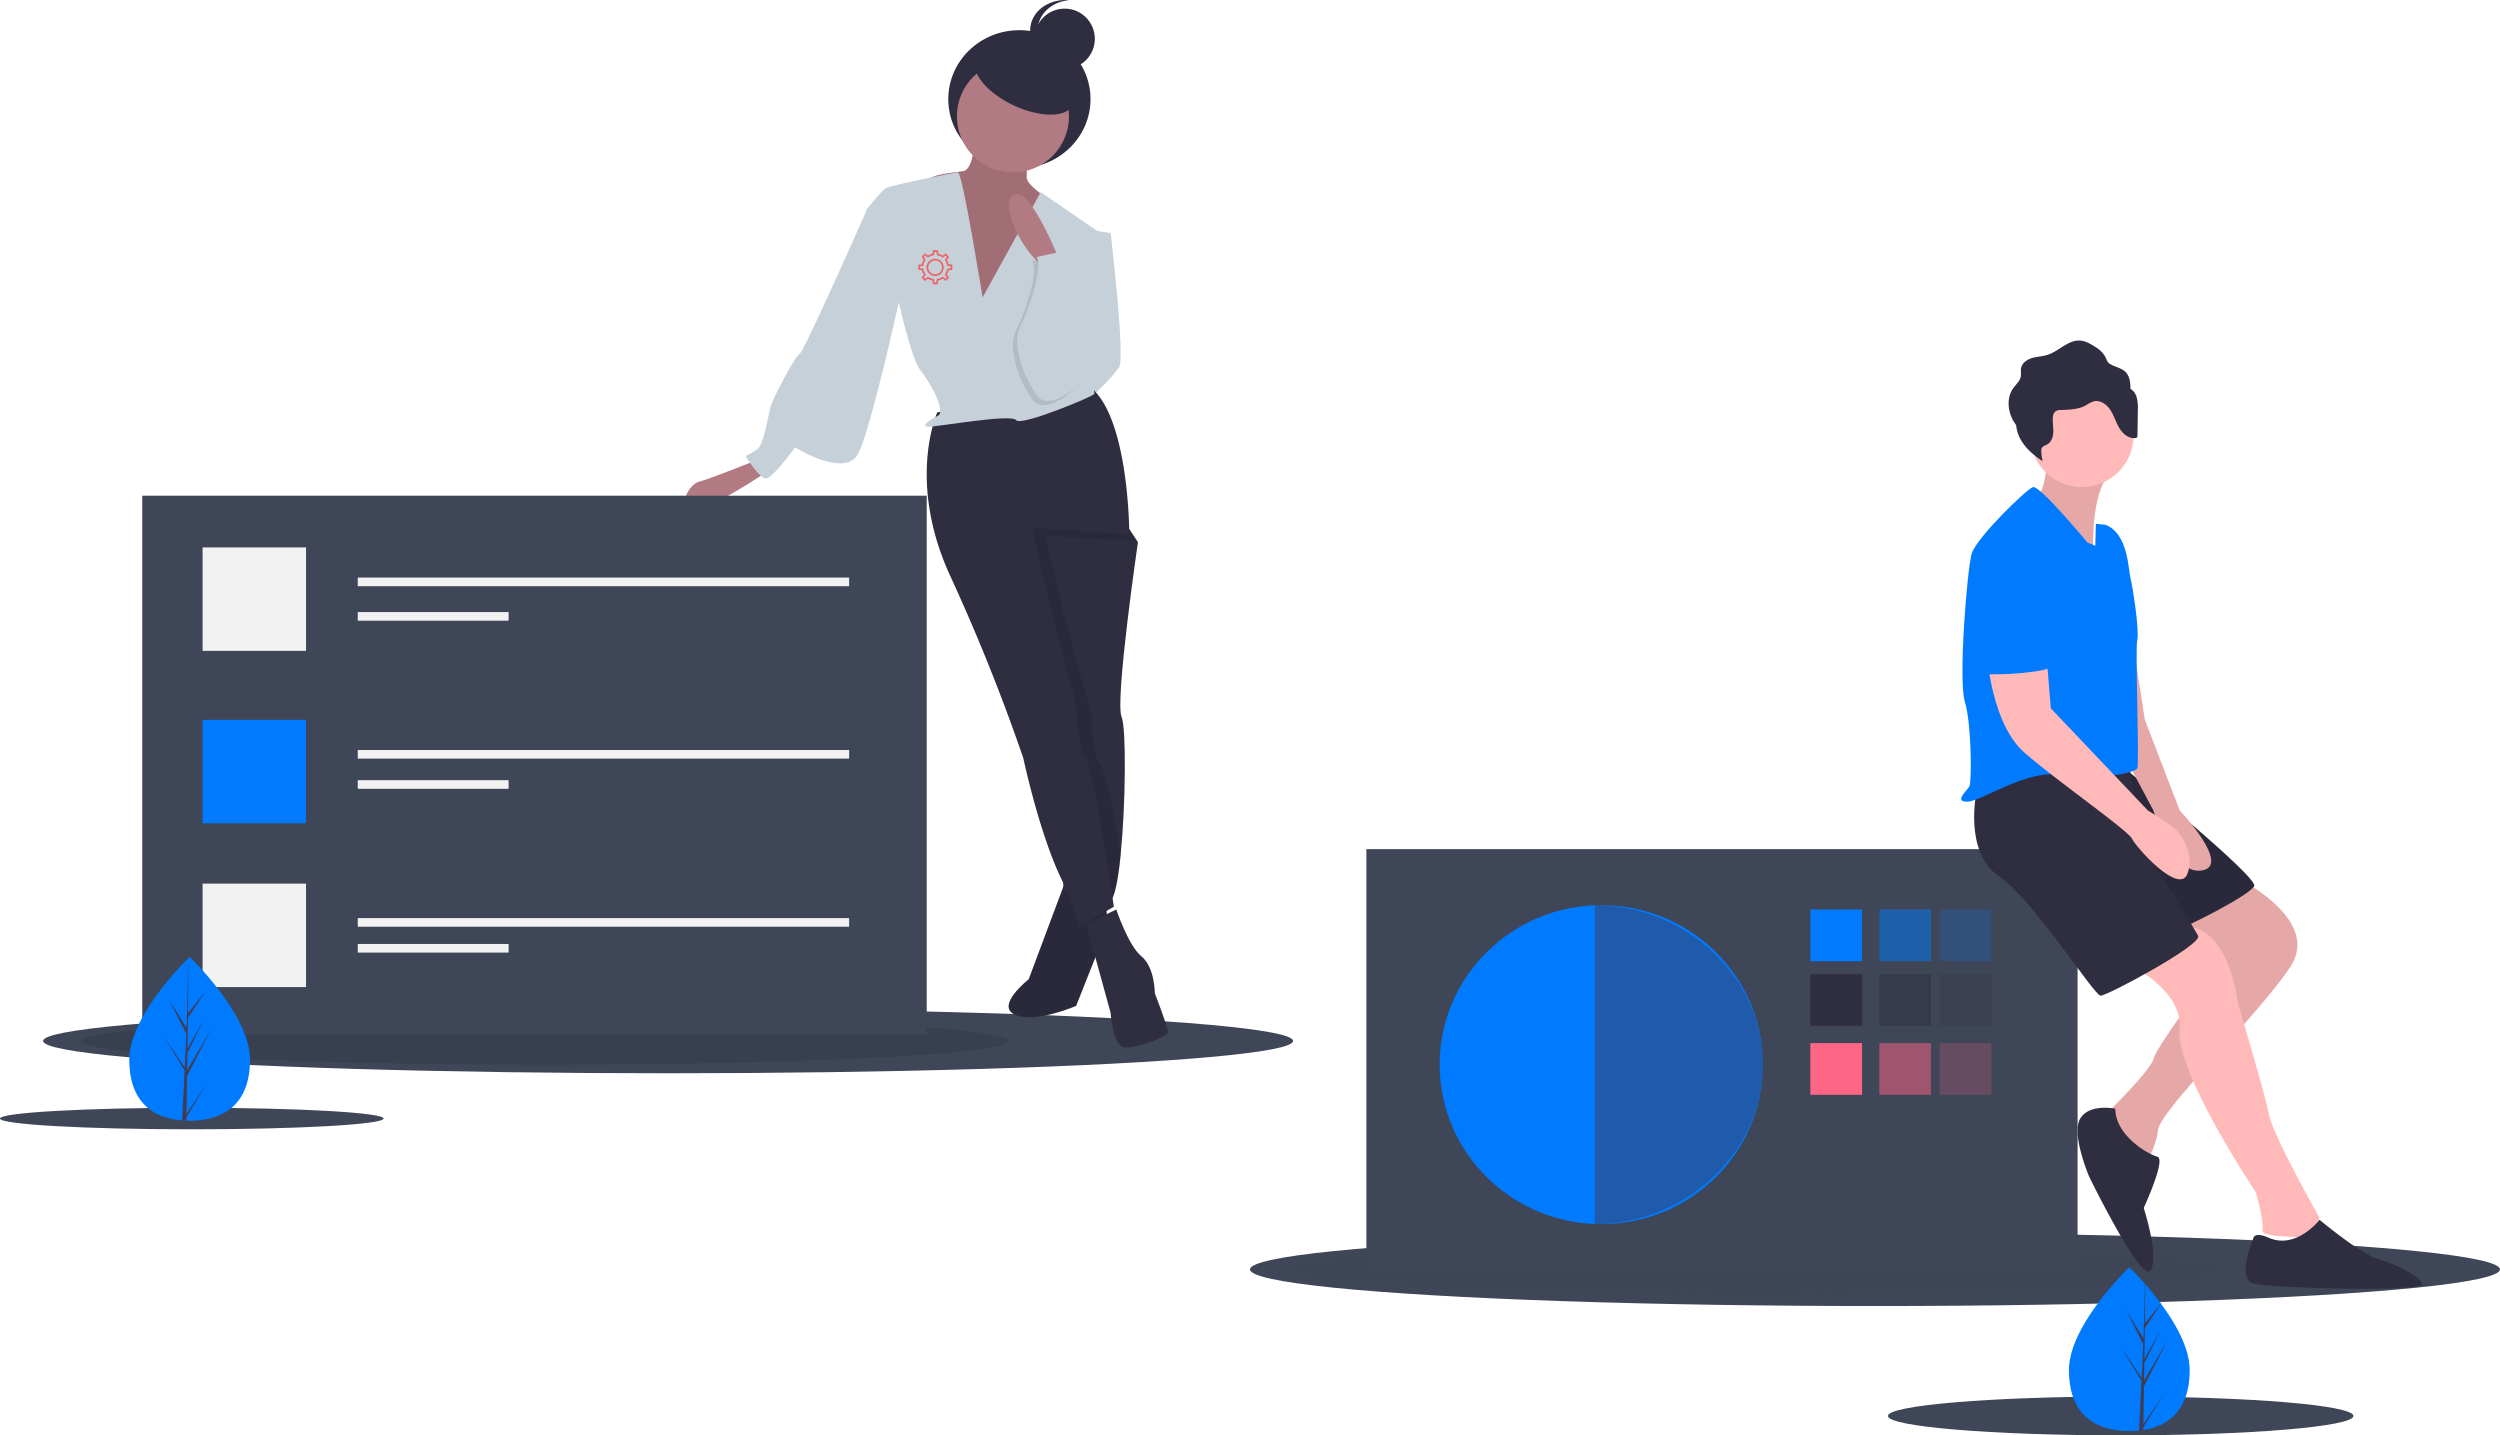 <svg xmlns="http://www.w3.org/2000/svg" width="580" height="333" viewBox="0 0 580 333">
    <g fill="none" fill-rule="evenodd">
        <ellipse cx="155" cy="241.5" fill="#3E4657" fill-rule="nonzero" rx="145" ry="7.5"/>
        <ellipse cx="126.5" cy="241.5" fill="#000" fill-rule="nonzero" opacity=".1" rx="107.5" ry="5.5"/>
        <ellipse cx="435" cy="294.5" fill="#3E4657" fill-rule="nonzero" rx="145" ry="8.5"/>
        <ellipse cx="407.5" cy="294.5" fill="#3E4657" fill-rule="nonzero" opacity=".1" rx="107.5" ry="5.5"/>
        <ellipse cx="44.5" cy="259.5" fill="#3E4657" fill-rule="nonzero" rx="44.5" ry="2.5"/>
        <ellipse cx="492" cy="328.5" fill="#3E4657" fill-rule="nonzero" rx="54" ry="4.5"/>
        <path fill="#3E4657" fill-rule="nonzero" d="M317 197h165v98H317z"/>
        <ellipse cx="371.5" cy="247" fill="#007BFF" fill-rule="nonzero" rx="37.5" ry="37"/>
        <path fill="#007BFF" fill-rule="nonzero" d="M420 211h12v12h-12z"/>
        <path fill="#007BFF" fill-rule="nonzero" d="M436 211h12v12h-12z" opacity=".5"/>
        <path fill="#007BFF" fill-rule="nonzero" d="M450 211h12v12h-12z" opacity=".2"/>
        <path fill="#2F2E41" fill-rule="nonzero" d="M420 226h12v12h-12z"/>
        <path fill="#2F2E41" fill-rule="nonzero" d="M436 226h12v12h-12z" opacity=".5"/>
        <path fill="#2F2E41" fill-rule="nonzero" d="M450 226h12v12h-12z" opacity=".2"/>
        <path fill="#FF6584" fill-rule="nonzero" d="M420 242h12v12h-12z"/>
        <path fill="#FF6584" fill-rule="nonzero" d="M436 242h12v12h-12z" opacity=".5"/>
        <path fill="#FF6584" fill-rule="nonzero" d="M450 242h12v12h-12z" opacity=".2"/>
        <path fill="#3F3D56" fill-rule="nonzero" d="M370 210v74c20.957 0 39-16.565 39-37s-18.043-37-39-37z" opacity=".5"/>
        <path fill="#FFB9B9" fill-rule="nonzero" d="M517.776 203s21.147 9.863 13.594 21.282c-7.552 11.42-30.209 33.222-30.712 37.894-.504 4.671-3.525 8.824-3.525 8.824s-10.07-10.9-9.062-11.939c1.007-1.038 11.076-10.9 11.58-13.496.503-2.596 15.608-22.84 15.608-22.84l-13.594-12.458L517.776 203z"/>
        <path fill="#000" fill-rule="nonzero" d="M517.776 203s21.147 9.863 13.594 21.282c-7.552 11.42-30.209 33.222-30.712 37.894-.504 4.671-3.525 8.824-3.525 8.824s-10.07-10.9-9.062-11.939c1.007-1.038 11.076-10.9 11.58-13.496.503-2.596 15.608-22.84 15.608-22.84l-13.594-12.458L517.776 203z" opacity=".1"/>
        <path fill="#FFB9B9" fill-rule="nonzero" d="M492 222.764s14.66 6.21 13.648 16.044c-1.01 9.834 17.693 37.783 17.693 37.783s2.022 6.728 1.516 8.799c-.505 2.07 13.143 1.552 13.143 1.552v-4.658s-10.615-18.632-11.626-23.808c-1.011-5.176-7.077-25.361-7.077-25.361S517.275 215 507.165 215c-5.967 0-11.585 2.876-15.165 7.764z"/>
        <path fill="#2F2E41" fill-rule="nonzero" d="M492.619 178s31.402 25.503 30.355 27.585c-1.046 2.082-16.224 9.89-18.841 10.41C501.516 216.515 483 178 483 178h9.619z"/>
        <path fill="#000" fill-rule="nonzero" d="M492.619 178s31.402 25.503 30.355 27.585c-1.046 2.082-16.224 9.89-18.841 10.41C501.516 216.515 483 178 483 178h9.619z" opacity=".1"/>
        <path fill="#2F2E41" fill-rule="nonzero" d="M458.566 183.711s-3.083 13.878 5.14 19.532C471.93 208.898 485.808 231 487.35 231c1.542 0 23.643-11.822 22.615-13.878-1.028-2.056-12.335-20.047-12.335-20.047l-3.598-19.018s-31.354-1.028-35.466 5.654z"/>
        <path fill="#FFB9B9" fill-rule="nonzero" d="M493 137l4.57 29.897 8.125 21.134s12.188 12.887 5.078 13.918c-7.109 1.031-11.172-13.918-11.172-13.918L493 175.661V137z"/>
        <path fill="#000" fill-rule="nonzero" d="M493 137l4.57 29.897 8.125 21.134s12.188 12.887 5.078 13.918c-7.109 1.031-11.172-13.918-11.172-13.918L493 175.661V137z" opacity=".1"/>
        <path fill="#FFB9B9" fill-rule="nonzero" d="M475.072 104s0 11.308-3.596 12.385C467.879 117.462 485.862 132 485.862 132s-2.055-18.846 5.138-23.692L475.072 104z"/>
        <path fill="#000" fill-rule="nonzero" d="M475.072 104s0 11.308-3.596 12.385C467.879 117.462 485.862 132 485.862 132s-2.055-18.846 5.138-23.692L475.072 104z" opacity=".1"/>
        <circle cx="483" cy="101" r="12" fill="#FFB9B9" fill-rule="nonzero"/>
        <path fill="#007BFF" fill-rule="nonzero" d="M484.272 125.864s-11.05-13.364-12.628-12.85c-1.579.514-13.155 11.822-14.207 15.42-1.053 3.598-3.157 29.297-1.579 34.437 1.579 5.14 1.579 18.503 1.053 19.531-.527 1.028-3.684 3.598-.527 3.598 3.158 0 14.207-7.71 21.574-6.168 7.366 1.542 17.364-.514 17.89-1.542.526-1.028-.526-27.755 0-29.81.526-2.057-1.052-12.336-1.578-14.392-.527-2.056-.527-10.28-5.788-12.336l-2.244-.216-.126 5.084-1.84-.756z"/>
        <path fill="#FFB9B9" fill-rule="nonzero" d="M461 152s1.02 15.926 8.672 22.604c7.652 6.679 23.975 17.98 24.995 20.035 1.02 2.055 10.713 12.844 12.753 8.22a7.737 7.737 0 0 0 .41-4.555 11.33 11.33 0 0 0-5.053-7.404l-4.539-2.939-22.445-23.632-1.02-12.329H461z"/>
        <path fill="#2F2E41" fill-rule="nonzero" d="M490.756 257.225s-6.059-1.294-8.166 2.328c-2.107 3.62 2.107 13.45 2.107 13.45s12.118 24.833 14.225 21.728c2.107-3.104-1.58-14.485-1.58-14.485s5.268-11.381 3.16-11.899c-2.107-.517-9.746-4.914-9.746-11.122zM526.481 287.223s-3.179-1.584-3.709 0c-.53 1.584-3.708 9.502 0 10.558 3.709 1.056 40.265 2.111 39.205 0-1.06-2.112-6.887-4.751-10.596-5.807-3.708-1.056-13.244-8.974-13.244-8.974s-5.298 6.863-11.656 4.223zM495.682 92.081a3.318 3.318 0 0 0-1.421-1.881 7.727 7.727 0 0 0-.3-2.483c-.782-2.344-2.634-2.21-4.382-3.246-.758-.45-.712-.847-1.106-1.586a5.847 5.847 0 0 0-2.237-2.313c-1.12-.724-2.305-1.47-3.631-1.562-2.788-.193-4.925 2.466-7.59 3.32-1.174.375-2.436.39-3.616.746-1.18.356-2.359 1.205-2.535 2.44-.08.571.062 1.157-.02 1.727-.164 1.134-1.145 1.928-1.801 2.86-1.453 2.063-1.287 4.976-.125 7.22.244.464.524.908.837 1.328a8.259 8.259 0 0 0 .884 3.036c1.162 2.243 3.16 3.92 5.248 5.313a12.724 12.724 0 0 1-.31-2.266c-.03-.254.003-.512.095-.75.233-.493.847-.624 1.315-.894.97-.56 1.35-1.796 1.379-2.927.028-1.131-.209-2.264-.092-3.39.01-.523.237-1.017.626-1.362a2.136 2.136 0 0 1 1.178-.285c1.988-.082 4.065-.119 5.818-1.072a8.577 8.577 0 0 1 1.81-.929c1.49-.394 3.014.665 3.872 1.961.86 1.296 1.287 2.839 2.08 4.177.792 1.34 2.16 2.533 3.692 2.374a.61.61 0 0 0 .458-.206.703.703 0 0 0 .084-.395l.086-5.937a9.094 9.094 0 0 0-.296-3.018z"/>
        <path fill="#007BFF" fill-rule="nonzero" d="M466.188 126s11.01 5.34 10.51 16.552 3.003 12.28-5.505 13.348c-8.509 1.068-10.51 0-11.011 1.068-.5 1.067-3.503-24.56-1.501-27.23 2.002-2.67 7.507-3.738 7.507-3.738z"/>
        <ellipse cx="236.5" cy="23" fill="#2F2E41" fill-rule="nonzero" rx="16.5" ry="16"/>
        <path fill="#2F2E41" fill-rule="nonzero" d="M248.088 202l-9.435 25.197s-7.863 6.17-3.146 8.227c4.718 2.057 14.154-2.057 14.154-2.057L257 214.855 255.952 202h-7.864z"/>
        <path fill="#000" fill-rule="nonzero" d="M248.088 202l-9.435 25.197s-7.863 6.17-3.146 8.227c4.718 2.057 14.154-2.057 14.154-2.057L257 214.855 255.952 202h-7.864z" opacity=".1"/>
        <path fill="#C6D0D9" fill-rule="nonzero" d="M250.327 53l7.347 1.056s3.43 29.046 1.96 31.158c-1.47 2.113-8.818 10.562-11.757 8.45-2.939-2.113 2.45-40.664 2.45-40.664z"/>
        <path fill="#B27A82" fill-rule="nonzero" d="M174.937 107s-10.72 4.278-12.76 4.754c-2.043.475-5.105 5.228-1.532 6.18 3.573.95 17.355-8.557 17.355-8.557L174.937 107z"/>
        <path fill="#2F2E41" fill-rule="nonzero" d="M252 214.382l5.649 20.545s.513 7.516 3.08 8.017c2.568.501 10.271-2.505 10.271-3.507 0-1.003-3.081-9.02-3.081-9.02s0-6.013-3.081-8.519C261.757 219.393 258.98 211 258.98 211L252 214.382zM260.22 166.36c1.09 2.45.956 20.218-.238 32.042-.577 5.746-1.404 10.088-2.462 10.598l-7.738-1.862-3.062-.738-.081-6.469-.459-35.651-9.18-36.92V118l23.22 2.08 3.683 5.57.097.15s-5.4 36.92-3.78 40.56z"/>
        <path fill="#000" fill-rule="nonzero" d="M255.426 177.8c1.16 1.67 3.095 11.664 4.64 20.602-.58 5.746-1.41 10.088-2.472 10.598l-7.766-1.862c-.12-.239-.239-.488-.363-.738-.992-1.997-1.924-4.202-2.791-6.469l-.46-35.651L237 127.36V118l23.304 2.08 3.696 5.57-21.58-1.41 4.877 20.28 5.962 21.32s0 8.84 2.167 11.96z" opacity=".1"/>
        <path fill="#2F2E41" fill-rule="nonzero" d="M217.44 95.686s-7.17 15.943 3.073 38.057a450.605 450.605 0 0 1 16.902 42.171s3.585 16.972 8.707 27.772c5.122 10.8 4.098 11.314 4.098 11.314l8.195-4.629s-4.61-31.885-6.659-34.971c-2.048-3.086-2.048-11.829-2.048-11.829l-5.634-21.085-4.61-20.057L262 123.97S262 94.657 251.756 89l-34.316 6.686z"/>
        <path fill="#B27A82" fill-rule="nonzero" d="M226.162 31s0 8.17-2.617 8.68c-2.616.511-7.849.511-9.419 3.065C212.556 45.298 226.162 79 226.162 79l14.128-8.68L245 47.34s-6.803-4.085-6.803-6.127V32.02L226.162 31z"/>
        <path fill="#000" fill-rule="nonzero" d="M226.162 31s0 8.17-2.617 8.68c-2.616.511-7.849.511-9.419 3.065C212.556 45.298 226.162 79 226.162 79l14.128-8.68L245 47.34s-6.803-4.085-6.803-6.127V32.02L226.162 31z" opacity=".1"/>
        <circle cx="235" cy="27" r="13" fill="#B27A82" fill-rule="nonzero"/>
        <path fill="#C6D0D9" fill-rule="nonzero" d="M227.963 68.991S223.296 40 222.259 40s-15.555 3.052-16.592 3.56c-1.037.509-4.667 5.087-4.667 5.087l7.26 20.344s3.11 14.242 5.184 16.785c2.075 2.543 6.223 9.664 4.149 10.68-2.074 1.018-4.149 2.544-2.074 2.544 2.074 0 19.185-3.052 20.222-1.526 1.037 1.526 18.148-5.595 18.148-6.103 0-.509-2.074-24.414-2.074-24.414L257 55.259l-15.556-10.681-13.481 24.413z"/>
        <path fill="#C6D0D9" fill-rule="nonzero" d="M206.352 46l-5.211 2.58s-14.592 33.015-15.634 33.531c-1.042.516-6.253 10.318-6.775 12.381-.52 2.064-1.563 8.77-3.126 9.802A27.132 27.132 0 0 1 173 105.84s3.127 5.159 4.69 5.159c1.564 0 6.775-7.222 6.775-7.222s11.465 7.222 14.591 1.547C202.183 99.651 210 63.54 210 63.54L206.352 46z"/>
        <path fill="#B27A82" fill-rule="nonzero" d="M246 60.948s-6.891-17.88-10.829-15.776c-3.937 2.104 2.954 14.725 7.383 16.828L246 60.948z"/>
        <path fill="#000" fill-rule="nonzero" d="M239.467 60.637L246.895 59l1.573 7.83s6.882 11.869 5.294 17.03c-1.588 5.16-11.118 13.417-14.295 8.772-3.176-4.644-5.824-11.869-3.706-15.997 2.118-4.129 5.294-13.934 3.706-15.998z" opacity=".1"/>
        <path fill="#C6D0D9" fill-rule="nonzero" d="M240.467 59.637L247.895 58l1.573 7.83s6.882 11.869 5.294 17.03c-1.588 5.16-11.118 13.417-14.295 8.772-3.176-4.644-5.824-11.869-3.706-15.997 2.118-4.129 5.294-13.934 3.706-15.998z"/>
        <ellipse cx="237.689" cy="19.07" fill="#2F2E41" fill-rule="nonzero" rx="5.94" ry="12.404" transform="rotate(-64.899 237.69 19.07)"/>
        <circle cx="247" cy="9" r="7" fill="#2F2E41" fill-rule="nonzero"/>
        <path fill="#2F2E41" fill-rule="nonzero" d="M240.751 7c0-3.575 3.126-6.575 7.249-6.958-3.093-.292-6.108.967-7.76 3.24-1.653 2.274-1.653 5.162 0 7.435 1.652 2.274 4.667 3.533 7.76 3.241-4.123-.383-7.248-3.383-7.249-6.958z"/>
        <path fill="#3E4657" fill-rule="nonzero" d="M33 115h182v125H33z"/>
        <path fill="#F2F2F2" fill-rule="nonzero" d="M47 127h24v24H47z"/>
        <path fill="#007BFF" fill-rule="nonzero" d="M47 167h24v24H47z"/>
        <path fill="#F2F2F2" fill-rule="nonzero" d="M47 205h24v24H47zM83 134h114v2H83zM83 142h35v2H83zM83 174h114v2H83zM83 181h35v2H83zM83 213h114v2H83zM83 219h35v2H83z"/>
        <path fill="#007BFF" fill-rule="nonzero" d="M508 317.842c0 10.494-6.267 14.158-14 14.158a24.816 24.816 0 0 1-1.6-.055c-6.98-.491-12.4-4.344-12.4-14.103 0-10.097 12.965-22.84 13.942-23.786h.001L494 294s14 13.35 14 23.842z"/>
        <path fill="#3F3D56" fill-rule="nonzero" d="M497.274 330.4l4.799-7.12-4.812 7.903-.012.817a19.549 19.549 0 0 1-.997-.049l.517-10.5-.004-.081.009-.014.05-.993L492 312.44l4.838 7.179.012.21.39-7.933-4.129-8.187 4.18 6.796.406-16.449.002-.056v.055l-.068 12.97 4.11-5.142-4.127 6.26-.109 7.102 3.84-6.817-3.855 7.863-.06 3.949 5.57-9.489-5.592 10.866-.134 8.784z"/>
        <path fill="#007BFF" fill-rule="nonzero" d="M58 245.842C58 256.336 51.733 260 44 260a24.816 24.816 0 0 1-1.6-.055c-6.98-.491-12.4-4.344-12.4-14.103 0-10.097 12.965-22.84 13.942-23.786h.001L44 222s14 13.35 14 23.842z"/>
        <path fill="#3F3D56" fill-rule="nonzero" d="M43.274 258.4l4.799-7.12-4.812 7.903-.012.817a19.549 19.549 0 0 1-.997-.049l.517-10.5-.004-.081.009-.014.05-.993L38 240.44l4.838 7.179.012.21.39-7.933-4.129-8.187 4.18 6.796.406-16.449.002-.056v.055l-.068 12.97 4.11-5.142-4.127 6.26-.109 7.102 3.84-6.817-3.855 7.863-.06 3.949L49 238.75l-5.592 10.866-.134 8.784z"/>
        <g fill="#EC6468">
            <path d="M219.677 60.292c.04-.055.097-.128.164-.215a37.605 37.605 0 0 1 .26-.33.2.2 0 0 0-.011-.263l-.571-.6a.2.2 0 0 0-.276-.013l-.026.023a55.127 55.127 0 0 1-.486.415 2.786 2.786 0 0 0-1.02-.429 17.33 17.33 0 0 1-.056-.54 60.443 60.443 0 0 1-.009-.093l-.003-.035a.2.2 0 0 0-.199-.181h-.815a.2.2 0 0 0-.199.174l-.004.035a72.202 72.202 0 0 1-.049.368l-.004.034-.032.223c-.388.074-.749.22-1.057.431a23.66 23.66 0 0 1-.51-.425.2.2 0 0 0-.271.01l-.571.573a.2.2 0 0 0-.02.257l.02.029a69.877 69.877 0 0 1 .375.529 2.34 2.34 0 0 0-.432 1.074 6.814 6.814 0 0 1-.243.019 30.636 30.636 0 0 1-.412.025.2.2 0 0 0-.189.2v.817a.2.2 0 0 0 .179.2 13.958 13.958 0 0 1 .417.047 12.056 12.056 0 0 1 .264.036c.052.34.2.662.443 1.026a28.875 28.875 0 0 1-.442.556.2.2 0 0 0 .016.271l.571.546a.2.2 0 0 0 .262.012 15.24 15.24 0 0 1 .323-.252c.108-.082.183-.138.238-.177.402.247.714.386 1.049.439a5.56 5.56 0 0 1 .022.25 26.424 26.424 0 0 1 .03.414.2.2 0 0 0 .198.188h.789a.2.2 0 0 0 .198-.18 12.826 12.826 0 0 1 .014-.13 20.523 20.523 0 0 1 .072-.56 3.143 3.143 0 0 0 1.06-.445c.052.04.122.097.203.164l.02.017a21.675 21.675 0 0 1 .313.266.2.2 0 0 0 .276-.013l.544-.573a.2.2 0 0 0 .003-.272 11.868 11.868 0 0 1-.084-.093c-.064-.07-.127-.142-.186-.21l-.018-.021a7.168 7.168 0 0 1-.159-.188c.214-.297.36-.633.441-1.016a4.255 4.255 0 0 1 .272-.034 20.425 20.425 0 0 1 .419-.041.2.2 0 0 0 .182-.2v-.872a.2.2 0 0 0-.187-.2 17.402 17.402 0 0 1-.414-.03 13.295 13.295 0 0 1-.272-.025 3.975 3.975 0 0 0-.41-1.012zm-.42 4.574l.275-.02a16.544 16.544 0 0 0-.145-.18l-.13.2zm-4.471-5.703l-.272.015a18.382 18.382 0 0 0 .141.185l.13-.2zm5.53 3.112l-.205.025c-.07.009-.127.017-.17.026a.625.625 0 0 0-.069.017.263.263 0 0 0-.048.02.211.211 0 0 0-.106.147c-.07.423-.228.775-.472 1.078a.196.196 0 0 0-.043.162c.004.022.01.04.018.057a.359.359 0 0 0 .029.052 1.3 1.3 0 0 0 .065.09c.047.058.11.133.188.223l.02.022.15.171-.286.301-.174-.147-.021-.017a7.44 7.44 0 0 0-.23-.185 1.433 1.433 0 0 0-.09-.064.381.381 0 0 0-.05-.028.227.227 0 0 0-.052-.017.194.194 0 0 0-.16.036c-.32.237-.707.4-1.134.479a.198.198 0 0 0-.116.065.214.214 0 0 0-.03.045.283.283 0 0 0-.02.048.748.748 0 0 0-.018.075 11.006 11.006 0 0 0-.082.604h-.422a25.534 25.534 0 0 0-.036-.454 3.19 3.19 0 0 0-.029-.213.256.256 0 0 0-.015-.045c-.008-.018-.008-.018-.03-.048-.037-.042-.037-.042-.14-.073-.346-.026-.66-.165-1.126-.461a.19.19 0 0 0-.157-.026.233.233 0 0 0-.045.015 1.67 1.67 0 0 0-.136.085c-.06.044-.14.103-.234.175l-.019.014a24.65 24.65 0 0 0-.191.148l-.312-.298.148-.185.014-.017a9.764 9.764 0 0 0 .244-.323.436.436 0 0 0 .025-.044.232.232 0 0 0 .017-.043.186.186 0 0 0-.029-.172c-.287-.41-.44-.742-.465-1.084a.196.196 0 0 0-.069-.138.212.212 0 0 0-.047-.032.29.29 0 0 0-.049-.018.84.84 0 0 0-.078-.018 4.314 4.314 0 0 0-.352-.05l-.246-.03v-.45a29.466 29.466 0 0 0 .443-.03 3.787 3.787 0 0 0 .212-.026.264.264 0 0 0 .042-.012c.017-.007.017-.007.047-.026.046-.033.046-.033.084-.154.018-.399.195-.831.444-1.112.08-.092.073-.123.032-.216a.695.695 0 0 0-.032-.057 21.54 21.54 0 0 0-.369-.526l.321-.322.166.14.018.016c.09.073.164.134.221.178.035.027.063.047.086.062.016.011.03.02.046.027.015.008.03.013.05.018a.19.19 0 0 0 .17-.038c.311-.241.702-.4 1.13-.46.115-.017.13-.043.162-.135a.641.641 0 0 0 .014-.06l.014-.088.037-.258.004-.035.031-.23h.459a50.828 50.828 0 0 0 .056.534 2.594 2.594 0 0 0 .018.12c.002.01.004.019.008.03.028.075.05.11.154.13.452.083.825.237 1.104.47.09.074.139.063.218.025.01-.006.02-.01.029-.017a2.994 2.994 0 0 0 .112-.087 16.934 16.934 0 0 0 .399-.338l.32.336a35.941 35.941 0 0 0-.329.425 2.358 2.358 0 0 0-.082.12.24.24 0 0 0-.016.034c-.022.059-.028.105.017.178.215.35.35.678.46 1.134a.193.193 0 0 0 .083.12c.027.016.027.016.043.023a.787.787 0 0 0 .106.024c.042.005.098.012.168.018a13.677 13.677 0 0 0 .43.035v.505l-.245.025z"/>
            <path d="M216.948 60.031a1.997 1.997 0 0 0-1.994 2c0 1.104.893 2 1.994 2a1.997 1.997 0 0 0 1.994-2c0-1.104-.893-2-1.994-2zm0 .4c.88 0 1.594.716 1.594 1.6 0 .884-.714 1.6-1.594 1.6-.88 0-1.594-.716-1.594-1.6 0-.884.714-1.6 1.594-1.6z"/>
        </g>
    </g>
</svg>
